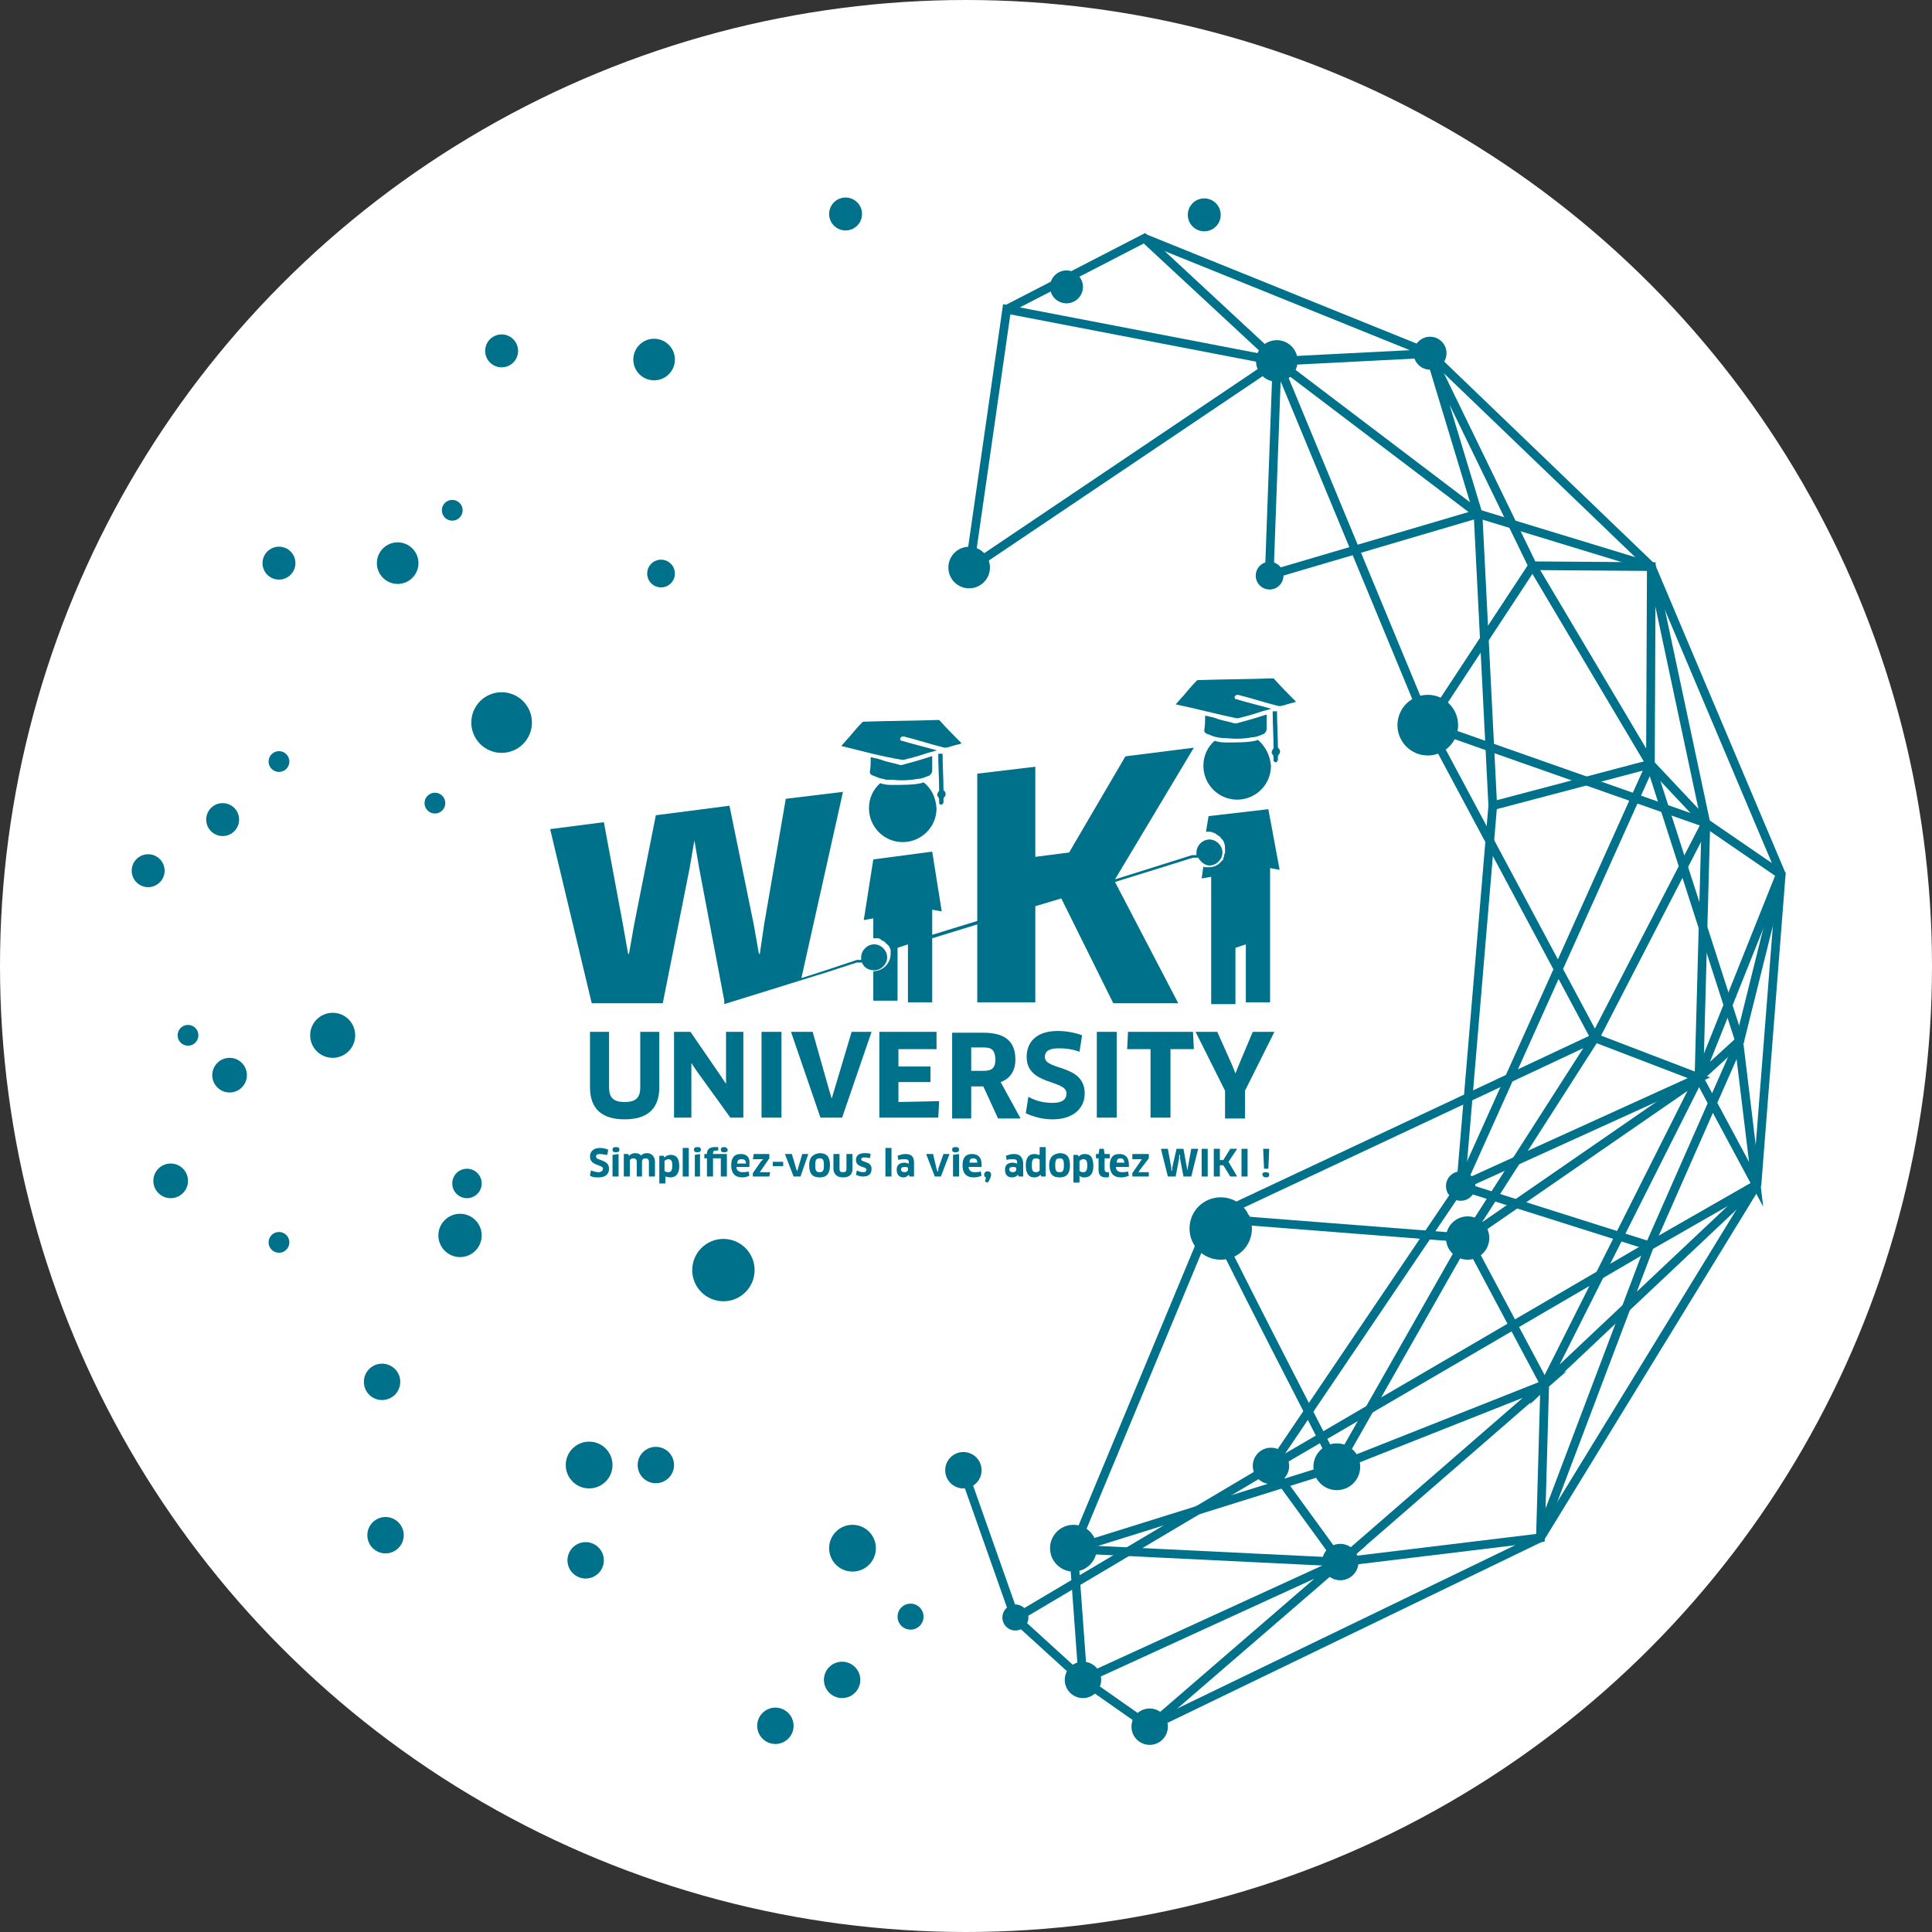 <?xml version="1.0" encoding="utf-8"?>
<!-- Generator: Adobe Illustrator 23.0.3, SVG Export Plug-In . SVG Version: 6.00 Build 0)  -->
<svg version="1.1" id="Calque_1" xmlns="http://www.w3.org/2000/svg" xmlns:xlink="http://www.w3.org/1999/xlink" x="0px" y="0px"
	 viewBox="0 0 223 223" style="enable-background:new 0 0 223 223;" xml:space="preserve">
<rect x="0" y="0" width="223" height="223" fill="#333333" stroke="none"/>
<style type="text/css">
	.st0{fill:#FFFFFF;}
	.st1{fill:#00718B;}
	.st2{fill:none;stroke:#00718B;stroke-miterlimit:10;}
</style>
<circle class="st0" cx="111.5" cy="111.5" r="111.5"/>
<ellipse class="st1" cx="117.2" cy="186.7" rx="1.5" ry="1.5"/>
<circle class="st1" cx="44.5" cy="177.2" r="2.1"/>
<circle class="st1" cx="67.6" cy="180.1" r="2.1"/>
<circle class="st1" cx="89.5" cy="199.2" r="2.1"/>
<circle class="st1" cx="97.2" cy="193.9" r="2.1"/>
<circle class="st1" cx="105.1" cy="186.6" r="1.5"/>
<circle class="st1" cx="44.1" cy="159.5" r="2.1"/>
<circle class="st1" cx="53.1" cy="142.6" r="2.5"/>
<circle class="st1" cx="83.5" cy="146.6" r="3.6"/>
<circle class="st1" cx="38.4" cy="119.5" r="2.6"/>
<circle class="st1" cx="26.5" cy="124.1" r="2"/>
<circle class="st1" cx="19.7" cy="136.3" r="2"/>
<circle class="st1" cx="17.1" cy="100.5" r="1.9"/>
<circle class="st1" cx="25.7" cy="94.6" r="1.9"/>
<circle class="st1" cx="32.2" cy="65" r="1.9"/>
<circle class="st1" cx="57.9" cy="40.5" r="1.9"/>
<circle class="st1" cx="97.6" cy="24.7" r="1.9"/>
<circle class="st1" cx="45.9" cy="65" r="2.4"/>
<circle class="st1" cx="75.5" cy="41.5" r="2.4"/>
<circle class="st1" cx="57.9" cy="83.4" r="3.5"/>
<circle class="st1" cx="53.9" cy="136.6" r="1.7"/>
<circle class="st1" cx="32.2" cy="143.4" r="1.2"/>
<circle class="st1" cx="21.7" cy="119.5" r="1.2"/>
<circle class="st1" cx="32.2" cy="87.9" r="1.2"/>
<circle class="st1" cx="52.2" cy="58.9" r="1.2"/>
<circle class="st1" cx="76.3" cy="66.2" r="1.6"/>
<circle class="st1" cx="50.2" cy="92.7" r="1.2"/>
<circle class="st1" cx="75.7" cy="169.1" r="2.1"/>
<circle class="st1" cx="68" cy="169.1" r="2.7"/>
<circle class="st1" cx="98.4" cy="178.7" r="2.7"/>
<ellipse transform="matrix(4.510677e-03 -1 1 4.510677e-03 79.482 212.643)" class="st1" cx="146.5" cy="66.4" rx="1.6" ry="1.6"/>
<ellipse class="st1" cx="168.6" cy="136.9" rx="1.7" ry="1.7"/>
<path class="st1" d="M144,140c-0.6-1.1-1.8-1.8-3.1-1.8c-2,0-3.6,1.6-3.6,3.6s1.6,3.6,3.6,3.6s3.6-1.6,3.6-3.6c0-0.5-0.1-1-0.3-1.5
	C144.1,140.2,144,140.1,144,140z"/>
<ellipse transform="matrix(4.503493e-03 -1 1 4.503493e-03 123.519 205.583)" class="st1" cx="165" cy="40.8" rx="1.9" ry="1.9"/>
<ellipse transform="matrix(4.522783e-03 -1 1 4.522783e-03 89.342 156.063)" class="st1" cx="123.1" cy="33.2" rx="1.9" ry="1.9"/>
<ellipse class="st1" cx="139" cy="24.8" rx="1.9" ry="1.9"/>
<ellipse transform="matrix(4.509969e-03 -1 1 4.509969e-03 105.109 188.875)" class="st1" cx="147.4" cy="41.6" rx="2.4" ry="2.4"/>
<ellipse transform="matrix(4.509934e-03 -1 1 4.509934e-03 45.859 177.112)" class="st1" cx="111.9" cy="65.5" rx="2.4" ry="2.4"/>
<ellipse class="st1" cx="164.8" cy="83.7" rx="3.5" ry="3.5"/>
<ellipse class="st1" cx="154.7" cy="180.3" rx="2.1" ry="2.1"/>
<ellipse class="st1" cx="132.7" cy="199.3" rx="2.1" ry="2.1"/>
<ellipse class="st1" cx="125" cy="193.9" rx="2.1" ry="2.1"/>
<ellipse class="st1" cx="111.2" cy="169.7" rx="2.1" ry="2.1"/>
<ellipse class="st1" cx="169.4" cy="142.9" rx="2.5" ry="2.5"/>
<ellipse class="st1" cx="146.7" cy="169.2" rx="2.1" ry="2.1"/>
<ellipse class="st1" cx="154.3" cy="169.3" rx="2.7" ry="2.7"/>
<ellipse class="st1" cx="123.9" cy="178.7" rx="2.7" ry="2.7"/>
<g>
	<polyline class="st2" points="116.2,35.7 132.1,27.5 147.4,41.7 116.2,35.7 111.9,65.6 147.4,41.7 165,40.8 190.6,65.4 
		205.6,100.9 202.8,136.7 177.8,177.5 132.7,199.3 125,193.9 123.9,178.8 154.7,180.3 146.7,169.3 168.6,136.9 190.4,143.8 
		202.8,136.7 	"/>
	<polyline class="st2" points="111.2,169.8 117.2,186.8 146.7,169.3 190.4,143.8 	"/>
	<polygon class="st2" points="178.3,159.8 154.7,180.3 177.8,177.5 178.3,159.8 169.3,142.9 139.8,140.6 123.9,178.8 154.3,169.3 	
		"/>
	<polyline class="st2" points="117.2,186.8 125,193.9 154.7,180.3 132.7,199.3 	"/>
	<line class="st2" x1="132.1" y1="27.5" x2="165" y2="40.8"/>
	<polyline class="st2" points="170.6,59.3 190.6,65.4 196.9,95 196.1,124.4 	"/>
	<polyline class="st2" points="147.4,41.7 164.8,83.7 196.9,95 190.5,88.2 176.9,65.3 164.8,83.7 184.1,119.8 196.1,124.4 
		168.6,136.9 190.5,88.2 190.6,65.4 176.9,65.3 165,40.8 170.6,59.3 146.5,66.4 147.4,41.7 170.6,59.3 	"/>
	<polyline class="st2" points="170.6,59.3 172.3,93 190.5,88.2 200.8,120.2 190.4,143.8 177.8,177.1 	"/>
	<line class="st2" x1="172.3" y1="93" x2="168.6" y2="136.9"/>
	<line class="st2" x1="200.8" y1="120.2" x2="205.6" y2="100.9"/>
	<path class="st2" d="M184.1,119.8l-44.3,20.8c-0.1,0.4,14.5,28.7,14.5,28.7l15-26.4L184.1,119.8L196.9,95l8.6,5.9l-9.4,23.5
		l6.6,12.3l-2-16.5l-4.6,4.2"/>
	<polyline class="st2" points="169.3,142.9 196.1,124.4 178.3,159.8 202.8,136.7 	"/>
</g>
<path class="st1" d="M100.8,108.3L100.8,108.3c0.1,0,0.3,0,0.4,0h0.1c0.1,0,0.2,0,0.3,0.1c0,0,0.1,0,0.1,0.1c0.1,0,0.1,0.1,0.2,0.1
	s0.1,0.1,0.2,0.1l0.1,0.1l0,0c0,0,0,0.1,0.1,0.1c0.1,0.1,0.1,0.1,0.2,0.2l0,0l0,0l0,0l0.1,0.1c0.1,0.1,0.1,0.3,0.2,0.4v0.1l0,0
	c0,0.1,0,0.2,0,0.4l0,0l0,0l0,0c0,1.1-0.9,2-2,2l0,0v3.4h2.8v-6.1v0l1.2-0.4v0.2v6.5h2.8v-7.4l5.2-1.6v9h6.7v-11.1l3-0.9l6,12.1h7.5
	l-7.3-14l9-2.8l0,0l0,0h0.2h0.2h0.2c0.3,0.5,0.8,0.9,1.3,0.9c0.8,0,1.5-0.7,1.5-1.5s-0.7-1.5-1.5-1.5s-1.5,0.7-1.5,1.5
	c0,0.1,0,0.2,0,0.3h-0.2h-0.2l0,0h-0.1l0,0l-1.9,0.6l0,0l-7,2.2l9.1-15.2l-7.9,1l-6.5,11.1l-3.9,0.5V88.5l-6.7,0.8v17l-5.2,1.6V105
	l1.1,0.2l-1.1-6.9l0,0l0,0l0,0l0,0l-6.8,0.9l0,0l-1.1,7l1.1-0.2V108.3z"/>
<path class="st1" d="M117,133.2c-0.3,0-0.6,0.1-0.9,0.2l0.1,0.5c0.2-0.1,0.4-0.1,0.7-0.1c0.4,0,0.5,0.1,0.5,0.4v0.1
	c-0.1,0-0.3-0.1-0.5-0.1c-0.6,0-0.9,0.3-0.9,0.8c0,0.6,0.3,0.9,0.8,0.9c0.3,0,0.5-0.1,0.7-0.3l0,0l0.1,0.2h0.5v-1.6
	C118,133.5,117.7,133.2,117,133.2z M117.3,135c0,0.2-0.2,0.3-0.4,0.3s-0.4-0.1-0.4-0.3c0-0.2,0.1-0.3,0.4-0.3c0.2,0,0.3,0,0.4,0.1
	V135z"/>
<path class="st1" d="M119.4,133.2c-0.7,0-1,0.5-1,1.3c0,0.9,0.3,1.4,1,1.4c0.3,0,0.5-0.1,0.7-0.3l0,0l0.1,0.2h0.5v-3.4H120v0.6v0.3
	l0,0C119.8,133.3,119.6,133.2,119.4,133.2z M120,135.1c-0.1,0.1-0.2,0.2-0.4,0.2c-0.4,0-0.5-0.2-0.5-0.8s0.1-0.8,0.5-0.8
	c0.2,0,0.4,0.1,0.4,0.2V135.1z"/>
<path class="st1" d="M121.1,134.5c0,1,0.4,1.4,1.2,1.4s1.2-0.4,1.2-1.4s-0.4-1.4-1.2-1.4C121.5,133.2,121.1,133.6,121.1,134.5z
	 M122.8,134.5c0,0.6-0.1,0.8-0.5,0.8s-0.5-0.2-0.5-0.8s0.1-0.8,0.5-0.8C122.7,133.7,122.8,133.9,122.8,134.5z"/>
<path class="st1" d="M125.2,133.2c-0.3,0-0.5,0.1-0.7,0.3l-0.1-0.2h-0.5v3.2h0.7V136v-0.3l0,0c0.2,0.2,0.4,0.2,0.6,0.2
	c0.6,0,1-0.4,1-1.3C126.2,133.5,125.8,133.2,125.2,133.2z M125,135.3c-0.2,0-0.4-0.1-0.4-0.2V134c0.1-0.1,0.3-0.2,0.4-0.2
	c0.3,0,0.5,0.1,0.5,0.7C125.5,135.2,125.3,135.3,125,135.3z"/>
<path class="st1" d="M127.4,132.6h-0.5l-0.1,0.6h-0.3v0.5h0.3v1.4c0,0.5,0.3,0.8,0.8,0.8c0.2,0,0.4,0,0.4-0.1v-0.5c0,0-0.1,0-0.2,0
	c-0.2,0-0.3-0.1-0.3-0.3v-1.3h0.6v-0.5h-0.6L127.4,132.6L127.4,132.6z"/>
<path class="st1" d="M130.3,135.7l-0.1-0.5c-0.2,0.1-0.5,0.1-0.7,0.1c-0.4,0-0.7-0.2-0.7-0.6h1.5c0-0.1,0-0.2,0-0.3
	c0-0.8-0.4-1.2-1.1-1.2c-0.8,0-1.1,0.5-1.1,1.3c0,0.9,0.4,1.4,1.3,1.4C129.8,135.9,130.1,135.8,130.3,135.7z M129.3,133.7
	c0.3,0,0.4,0.1,0.5,0.5h-0.9C128.9,133.9,129,133.7,129.3,133.7z"/>
<polygon class="st1" points="130.7,135.4 130.7,135.8 132.6,135.8 132.6,135.3 131.4,135.3 131.4,135.3 131.6,135 132.6,133.7 
	132.6,133.2 130.7,133.2 130.7,133.8 131.8,133.8 131.8,133.8 131.6,134.1 "/>
<polygon class="st1" points="135.7,135.8 136.1,133.7 136.1,133.3 136.2,133.3 136.2,133.7 136.6,135.8 137.5,135.8 138.3,132.6 
	137.5,132.6 137.1,134.8 137.1,135.1 137.1,135.1 137,134.8 136.6,132.6 135.8,132.6 135.3,134.8 135.3,135.1 135.2,135.1 
	135.2,134.8 134.8,132.6 134,132.6 134.8,135.8 "/>
<rect x="138.7" y="132.6" class="st1" width="0.7" height="3.2"/>
<polygon class="st1" points="142.8,132.6 142,132.6 141.2,133.9 140.8,133.9 140.8,132.6 140.1,132.6 140.1,135.8 140.8,135.8 
	140.8,134.5 141.2,134.5 142,135.8 142.8,135.8 141.8,134.1 "/>
<rect x="143.3" y="132.6" class="st1" width="0.7" height="3.2"/>
<path class="st1" d="M146.1,135.9c0.3,0,0.4-0.1,0.4-0.3c0-0.2-0.1-0.3-0.4-0.3c-0.3,0-0.4,0.1-0.4,0.3
	C145.8,135.8,145.9,135.9,146.1,135.9z"/>
<polygon class="st1" points="146.4,134.9 146.5,132.6 145.8,132.6 145.9,134.9 "/>
<path class="st1" d="M146.4,93.4L146.4,93.4L146.4,93.4L146.4,93.4L146.4,93.4l-6.9,0.8l0,0l-0.3,1.8c0.1,0,0.1,0,0.2,0h0.1l0,0l0,0
	l0,0c0.2,0,0.3,0,0.5,0.1l0,0l0,0c0.1,0,0.3,0.1,0.4,0.2l0,0l0,0c0.1,0.1,0.2,0.1,0.3,0.2l0,0c0.1,0.1,0.2,0.1,0.2,0.2l0,0l0,0
	c0.1,0.1,0.1,0.2,0.2,0.2l0,0l0,0c0.2,0.3,0.3,0.6,0.3,1l0,0l0,0c0,0.1,0,0.3,0,0.4l0,0c0,0,0,0,0,0.1l0,0c0,0.1-0.1,0.2-0.1,0.3
	l0,0v0.1c0,0.1-0.1,0.2-0.1,0.3l0,0c0,0,0,0,0,0.1l0,0c-0.1,0.1-0.1,0.1-0.2,0.2l0,0c0,0,0,0-0.1,0.1l0,0c-0.1,0.1-0.1,0.1-0.2,0.2
	l0,0l0,0l0,0c-0.1,0.1-0.2,0.1-0.3,0.2l0,0c-0.2,0.1-0.5,0.2-0.8,0.2c-0.1,0-0.2,0-0.2,0h-0.1h-0.1h-0.1l0,0c-0.1,0-0.2-0.1-0.2-0.1
	l0,0l-0.2,1.4l1.1-0.2v14.7h2.8v-6.5l1.2-0.4v6.7h2.8v-15.5l1.1,0.2L146.4,93.4z"/>
<path class="st1" d="M68.8,133.5c0-0.2,0.1-0.3,0.5-0.3c0.2,0,0.5,0.1,0.8,0.1l0.1-0.6c-0.2-0.1-0.6-0.2-0.9-0.2
	c-0.8,0-1.2,0.4-1.2,1c0,1.1,1.5,0.9,1.5,1.4c0,0.2-0.2,0.4-0.5,0.4s-0.6-0.1-0.9-0.2l-0.1,0.6c0.3,0.2,0.6,0.2,1,0.2
	c0.8,0,1.2-0.4,1.2-1C70.3,133.8,68.8,134,68.8,133.5z"/>
<polygon class="st1" points="71.4,133.2 70.7,133.3 70.7,135.8 71.4,135.8 "/>
<path class="st1" d="M71.1,133c0.3,0,0.4-0.1,0.4-0.3c0-0.2-0.1-0.3-0.4-0.3s-0.4,0.1-0.4,0.3C70.7,132.9,70.8,133,71.1,133z"/>
<path class="st1" d="M75.6,135.8v-1.7c0-0.6-0.4-1-0.9-1c-0.3,0-0.6,0.1-0.7,0.3c-0.1-0.2-0.4-0.3-0.7-0.3c-0.2,0-0.5,0.1-0.7,0.3
	l-0.1-0.2H72v2.6h0.7v-1.9c0.1-0.1,0.2-0.2,0.4-0.2c0.2,0,0.4,0.1,0.4,0.4v1.7h0.6v-1.7c0-0.3,0.2-0.4,0.4-0.4
	c0.2,0,0.4,0.1,0.4,0.4v1.7L75.6,135.8L75.6,135.8z"/>
<path class="st1" d="M77.4,135.9c0.6,0,1-0.4,1-1.3c0-1-0.4-1.3-1-1.3c-0.3,0-0.5,0.1-0.7,0.3l-0.1-0.2h-0.5v3.2h0.7v-0.5v-0.3l0,0
	C76.9,135.8,77.1,135.9,77.4,135.9z M76.7,134c0.1-0.1,0.3-0.2,0.4-0.2c0.3,0,0.5,0.1,0.5,0.7c0,0.7-0.2,0.8-0.5,0.8
	c-0.2,0-0.4-0.1-0.4-0.2V134z"/>
<polygon class="st1" points="78.8,135.8 79.5,135.8 79.5,132.5 78.8,132.5 "/>
<polygon class="st1" points="80.8,133.2 80.2,133.3 80.2,135.8 80.8,135.8 "/>
<path class="st1" d="M80.5,133c0.3,0,0.4-0.1,0.4-0.3c0-0.2-0.1-0.3-0.4-0.3s-0.4,0.1-0.4,0.3C80.1,132.9,80.2,133,80.5,133z"/>
<path class="st1" d="M83.6,132.4c-0.3,0-0.4,0.1-0.4,0.3c0,0.2,0.1,0.3,0.4,0.3s0.4-0.1,0.4-0.3C83.9,132.5,83.8,132.4,83.6,132.4z"
	/>
<path class="st1" d="M83.9,135.8v-2.6h-1.6v-0.1c0-0.2,0.1-0.3,0.4-0.3c0.1,0,0.2,0,0.2,0v-0.4c-0.1,0-0.2,0-0.4,0
	c-0.6,0-0.9,0.3-0.9,0.7v0.1h-0.3v0.5h0.3v2.1h0.7v-2.1h0.9v2.1H83.9z"/>
<path class="st1" d="M85.5,133.2c-0.8,0-1.1,0.5-1.1,1.3c0,0.9,0.4,1.4,1.3,1.4c0.3,0,0.6-0.1,0.8-0.2l-0.1-0.5
	c-0.2,0.1-0.5,0.1-0.7,0.1c-0.4,0-0.7-0.2-0.7-0.6h1.5c0-0.1,0-0.2,0-0.3C86.6,133.6,86.2,133.2,85.5,133.2z M85.1,134.3
	c0-0.4,0.2-0.5,0.5-0.5s0.5,0.1,0.5,0.5H85.1z"/>
<polygon class="st1" points="87.7,135.3 87.9,135 88.8,133.7 88.8,133.2 87,133.2 86.9,133.8 88,133.8 88.1,133.8 87.8,134.1 
	86.9,135.4 86.9,135.8 88.8,135.8 88.9,135.3 "/>
<rect x="89.2" y="134.1" class="st1" width="1.2" height="0.5"/>
<polygon class="st1" points="92,135.2 92,135.2 91.9,134.9 91.4,133.2 90.6,133.2 91.6,135.8 92.4,135.8 93.3,133.2 92.6,133.2 
	92.1,134.9 "/>
<path class="st1" d="M93.4,134.5c0,1,0.4,1.4,1.2,1.4c0.8,0,1.2-0.4,1.2-1.4s-0.4-1.4-1.2-1.4C93.8,133.2,93.4,133.6,93.4,134.5z
	 M95.1,134.5c0,0.6-0.1,0.8-0.5,0.8s-0.5-0.2-0.5-0.8s0.1-0.8,0.5-0.8S95.1,133.9,95.1,134.5z"/>
<path class="st1" d="M97.7,134.9c0,0.3-0.1,0.4-0.4,0.4s-0.4-0.1-0.4-0.4v-1.7h-0.7v1.7c0,0.6,0.4,1,1.1,1s1.1-0.3,1.1-1v-1.7h-0.7
	V134.9z"/>
<path class="st1" d="M99.6,135.3c-0.2,0-0.5-0.1-0.7-0.2l-0.1,0.5c0.2,0.1,0.5,0.2,0.8,0.2c0.7,0,1-0.3,1-0.9c0-0.9-1.2-0.7-1.2-1.1
	c0-0.1,0.1-0.2,0.3-0.2c0.2,0,0.5,0,0.7,0.1l0.1-0.5c-0.2-0.1-0.5-0.1-0.7-0.1c-0.7,0-1,0.3-1,0.8c0,0.9,1.2,0.7,1.2,1.1
	C100,135.2,99.9,135.3,99.6,135.3z"/>
<polygon class="st1" points="102.2,135.8 102.9,135.8 102.9,132.5 102.2,132.5 "/>
<path class="st1" d="M104.9,135.6l0.1,0.2h0.5v-1.6c0-0.7-0.3-1-1-1c-0.3,0-0.6,0.1-0.9,0.2l0.1,0.5c0.2-0.1,0.4-0.1,0.7-0.1
	c0.4,0,0.5,0.1,0.5,0.4v0.1c-0.1,0-0.3-0.1-0.5-0.1c-0.6,0-0.9,0.3-0.9,0.8c0,0.6,0.3,0.9,0.8,0.9
	C104.5,135.9,104.7,135.8,104.9,135.6L104.9,135.6z M104.8,135c0,0.2-0.2,0.3-0.4,0.3c-0.2,0-0.4-0.1-0.4-0.3c0-0.2,0.1-0.3,0.4-0.3
	c0.2,0,0.3,0,0.4,0.1V135z"/>
<polygon class="st1" points="108.3,134.9 108.3,135.2 108.2,135.2 108.1,134.9 107.7,133.2 106.9,133.2 107.9,135.8 108.6,135.8 
	109.6,133.2 108.9,133.2 "/>
<polygon class="st1" points="110,135.8 110.7,135.8 110.7,133.2 110,133.3 "/>
<path class="st1" d="M110.3,132.4c-0.3,0-0.4,0.1-0.4,0.3c0,0.2,0.1,0.3,0.4,0.3c0.3,0,0.4-0.1,0.4-0.3
	C110.7,132.5,110.6,132.4,110.3,132.4z"/>
<path class="st1" d="M113.3,135.7l-0.1-0.5c-0.2,0.1-0.5,0.1-0.7,0.1c-0.4,0-0.7-0.2-0.7-0.6h1.5c0-0.1,0-0.2,0-0.3
	c0-0.8-0.4-1.2-1.1-1.2c-0.8,0-1.1,0.5-1.1,1.3c0,0.9,0.4,1.4,1.3,1.4C112.8,135.9,113.1,135.8,113.3,135.7z M112.3,133.7
	c0.3,0,0.5,0.1,0.5,0.5h-0.9C111.9,133.9,112,133.7,112.3,133.7z"/>
<path class="st1" d="M114,136.5c0.2-0.2,0.4-0.7,0.4-0.9c0-0.2-0.1-0.4-0.4-0.4c-0.3,0-0.4,0.2-0.4,0.4c0,0.2,0.1,0.3,0.2,0.3
	l-0.1,0.5L114,136.5z"/>
<path class="st1" d="M83.6,115.5L83.6,115.5v0.2l0,0l0,0v0.2l11.9-3.7l3.4-1.1l0,0l0,0h0.2h0.2h0.2c0.2,0.6,0.8,0.9,1.4,0.9
	c0.8,0,1.5-0.7,1.5-1.5s-0.7-1.5-1.5-1.5s-1.5,0.7-1.5,1.5c0,0.1,0,0.2,0,0.3h-0.2H99l0,0h-0.1l0,0l-1.8,0.6l0,0l-1.5,0.5l-3.1,1
	l4.8-21.5l-6.6,0.8l-2.5,14.5l-0.5,3.4h-0.1l-0.6-3.4L84.2,93l-8.5,1.1l-2.5,12.6l-0.6,3.4h-0.1l-0.6-3.4l-2.2-11.8l-6.2,0.8
	l4.8,20.1h8.2l3.1-15.6l0.6-3.5h-0.1l0.6,3.5L83.6,115.5z"/>
<g>
	<path class="st1" d="M76.1,125.5c0,2.5-1.4,3.7-4,3.7s-4-1.2-4-3.7v-6.4h2.2v6.4c0,1.2,0.5,1.7,1.8,1.7s1.8-0.5,1.8-1.7v-6.4h2.2
		V125.5z"/>
	<path class="st1" d="M84.3,129l-3.9-5.4l-0.6-0.9l0,0v1.1v5.2h-2v-9.9h1.9l3.5,5.1l0.6,0.9l0,0V124v-4.9h2v9.9H84.3z"/>
	<path class="st1" d="M87.9,119.1h2.3v9.9h-2.3V119.1z"/>
	<path class="st1" d="M100.6,119.1l-3.4,9.9h-2.5l-3.4-9.9h2.5l1.9,6.7l0.3,1l0,0l0.3-1l2-6.7H100.6z"/>
	<path class="st1" d="M108.4,127.1l-0.1,1.9h-6.8v-9.9h6.6v2h-4.4v2h3.7v1.8h-3.7v2.3L108.4,127.1L108.4,127.1z"/>
	<path class="st1" d="M115.5,124.9l2.3,4.2h-2.6l-1.7-3.7h-1.4v3.7h-2.2v-9.9h3.6c2.5,0,3.7,1,3.7,3.1
		C117.2,123.6,116.6,124.5,115.5,124.9z M113.5,120.9h-1.4v2.7h1.4c1,0,1.4-0.3,1.4-1.4C114.8,121.2,114.5,120.9,113.5,120.9z"/>
	<path class="st1" d="M121.5,129.2c-1.2,0-2.2-0.3-3.1-0.7l0.3-1.9c0.9,0.5,1.8,0.7,2.8,0.7c1.1,0,1.6-0.4,1.6-1.1
		c0-1.6-4.6-0.9-4.6-4.2c0-1.7,1.1-3,3.6-3c1,0,2,0.2,2.8,0.5l-0.3,1.9c-0.8-0.3-1.6-0.4-2.4-0.4c-1.2,0-1.6,0.4-1.6,1
		c0,1.6,4.6,0.8,4.6,4.2C125.2,128,123.8,129.2,121.5,129.2z"/>
	<path class="st1" d="M126.6,119.1h2.3v9.9h-2.3V119.1z"/>
	<path class="st1" d="M135.1,121.1v7.9h-2.3v-7.9h-2.7l0.1-2h7.5l0.1,2H135.1z"/>
	<path class="st1" d="M140.5,119.1l1.7,3.8l0.4,1l0,0l0.4-1l1.6-3.8h2.5l-3.4,6.8v3.2h-2.3v-3.2l-3.4-6.8H140.5z"/>
</g>
<g>
	<path class="st1" d="M135.7,81.3c0.3-0.3,0.6-0.7,0.9-1c0.5-0.6,1-1.2,1.5-1.7c0.1-0.1,0.1-0.1,0.2-0.1c2.9-0.1,5.8-0.1,8.6-0.2
		c0.1,0,0.1,0,0.2,0.1c0.8,0.9,1.6,1.7,2.4,2.5l0.1,0.1c-0.1,0-0.2,0.1-0.3,0.1c-0.5,0.1-1,0.3-1.5,0.4c-0.1,0-0.2,0-0.2,0
		c-1.6-0.4-3.1-0.9-4.7-1.3h-0.1c-0.1,0-0.2,0.1-0.3,0.2c0,0.1,0,0.2,0.1,0.3h0.1c1.3,0.4,2.6,0.7,4,1.1h0.1
		c-0.4,0.1-0.7,0.2-1.1,0.3c-0.9,0.3-1.9,0.6-2.8,0.8c-0.1,0-0.1,0-0.2,0C140.3,82.4,138.1,81.8,135.7,81.3
		C135.8,81.3,135.8,81.3,135.7,81.3z"/>
	<path class="st1" d="M139.1,82.6c0.5,0.1,1,0.2,1.5,0.4c0.6,0.2,1.3,0.3,1.9,0.5c0.1,0,0.2,0,0.2,0c1.1-0.3,2.2-0.6,3.4-1
		c0,0,0,0,0.1,0v0.1c0,0.5,0,1,0,1.5c0,0.3-0.1,0.4-0.3,0.6c-0.5,0.2-0.9,0.4-1.4,0.4c-1,0.2-2,0.2-3,0.1c-0.6,0-1.3-0.1-1.9-0.4
		c-0.1,0-0.2-0.1-0.3-0.1c-0.2-0.1-0.3-0.2-0.3-0.4C139.1,83.7,139.1,83.2,139.1,82.6z"/>
	<path class="st1" d="M146.9,82.1c0.2,0,0.3,0,0.5,0c0,0.1,0,0.1,0,0.1c0,1.3,0.1,2.7,0.1,4c0,0.1,0,0.1,0.1,0.2
		c0.2,0.2,0.2,0.5,0,0.7c0,0-0.1,0.1-0.1,0.2s0,0.3,0,0.4s-0.1,0.2-0.2,0.3c-0.1,0-0.3-0.1-0.3-0.2s0-0.2,0-0.3c0-0.1,0-0.3-0.1-0.4
		c-0.2-0.2-0.1-0.4,0-0.6c0.1-0.1,0.1-0.1,0.1-0.2c0-1.3-0.1-2.7-0.1-4C146.9,82.2,146.9,82.1,146.9,82.1z"/>
</g>
<g>
	<path class="st1" d="M97.1,86.1c0.3-0.3,0.6-0.7,0.9-1c0.5-0.6,1-1.2,1.5-1.7c0.1-0.1,0.1-0.1,0.2-0.1c2.9-0.1,5.8-0.1,8.6-0.2
		c0.1,0,0.1,0,0.2,0.1c0.8,0.9,1.6,1.7,2.4,2.5l0.1,0.1c-0.1,0-0.2,0.1-0.3,0.1c-0.5,0.1-1,0.3-1.5,0.4c-0.1,0-0.2,0-0.2,0
		c-1.6-0.4-3.1-0.9-4.7-1.3h-0.1c-0.1,0-0.2,0.1-0.3,0.2c0,0.1,0,0.2,0.1,0.3h0.1c1.3,0.4,2.6,0.7,4,1.1h0.1
		c-0.4,0.1-0.7,0.2-1.1,0.3c-0.9,0.3-1.9,0.6-2.8,0.8c-0.1,0-0.1,0-0.2,0C101.7,87.3,99.5,86.7,97.1,86.1
		C97.2,86.2,97.2,86.2,97.1,86.1z"/>
	<path class="st1" d="M100.5,87.4c0.5,0.1,1,0.2,1.5,0.4c0.6,0.2,1.3,0.3,1.9,0.5c0.1,0,0.2,0,0.2,0c1.1-0.3,2.2-0.6,3.4-1
		c0,0,0,0,0.1,0v0.1c0,0.5,0,1,0,1.5c0,0.3-0.1,0.4-0.3,0.6c-0.5,0.2-0.9,0.4-1.4,0.4c-1,0.2-2,0.2-3,0.1c-0.6,0-1.3-0.1-1.9-0.4
		c-0.1,0-0.2-0.1-0.3-0.1c-0.2-0.1-0.3-0.2-0.3-0.4C100.5,88.6,100.5,88,100.5,87.4z"/>
	<path class="st1" d="M108.3,87c0.2,0,0.3,0,0.5,0c0,0.1,0,0.1,0,0.1c0,1.3,0.1,2.7,0.1,4c0,0.1,0,0.1,0.1,0.2
		c0.2,0.2,0.2,0.5,0,0.7c0,0-0.1,0.1-0.1,0.2s0,0.3,0,0.4s-0.1,0.2-0.2,0.3c-0.1,0-0.3-0.1-0.3-0.2s0-0.2,0-0.3c0-0.1,0-0.3-0.1-0.4
		c-0.2-0.2-0.1-0.4,0-0.6c0.1-0.1,0.1-0.1,0.1-0.2c0-1.3-0.1-2.7-0.1-4C108.3,87.1,108.3,87,108.3,87z"/>
</g>
<g>
	<path class="st1" d="M106,89.9c-0.6-0.3-1.2-0.5-1.9-0.5c-0.7,0-1.4,0.2-2,0.6L106,89.9z"/>
	<path class="st1" d="M106.6,90.3c-0.1,0-0.2,0.1-0.3,0.1c-0.9,0.2-2.1,0.2-3.5,0.2c-0.5,0-0.9-0.1-1.2-0.2
		c-0.8,0.7-1.3,1.7-1.3,2.9c0,2.1,1.7,3.9,3.9,3.9c2.1,0,3.9-1.7,3.9-3.9C108,92,107.5,91,106.6,90.3z"/>
</g>
<g>
	<path class="st1" d="M144.7,85c-0.6-0.3-1.2-0.5-1.9-0.5s-1.4,0.2-2,0.6L144.7,85z"/>
	<path class="st1" d="M145.2,85.4c-0.1,0-0.2,0.1-0.3,0.1c-0.9,0.2-2.1,0.2-3.5,0.2c-0.5,0-0.9-0.1-1.2-0.2
		c-0.8,0.7-1.3,1.7-1.3,2.9c0,2.1,1.7,3.9,3.9,3.9c2.1,0,3.9-1.7,3.9-3.9C146.6,87.2,146.1,86.2,145.2,85.4z"/>
</g>
</svg>
